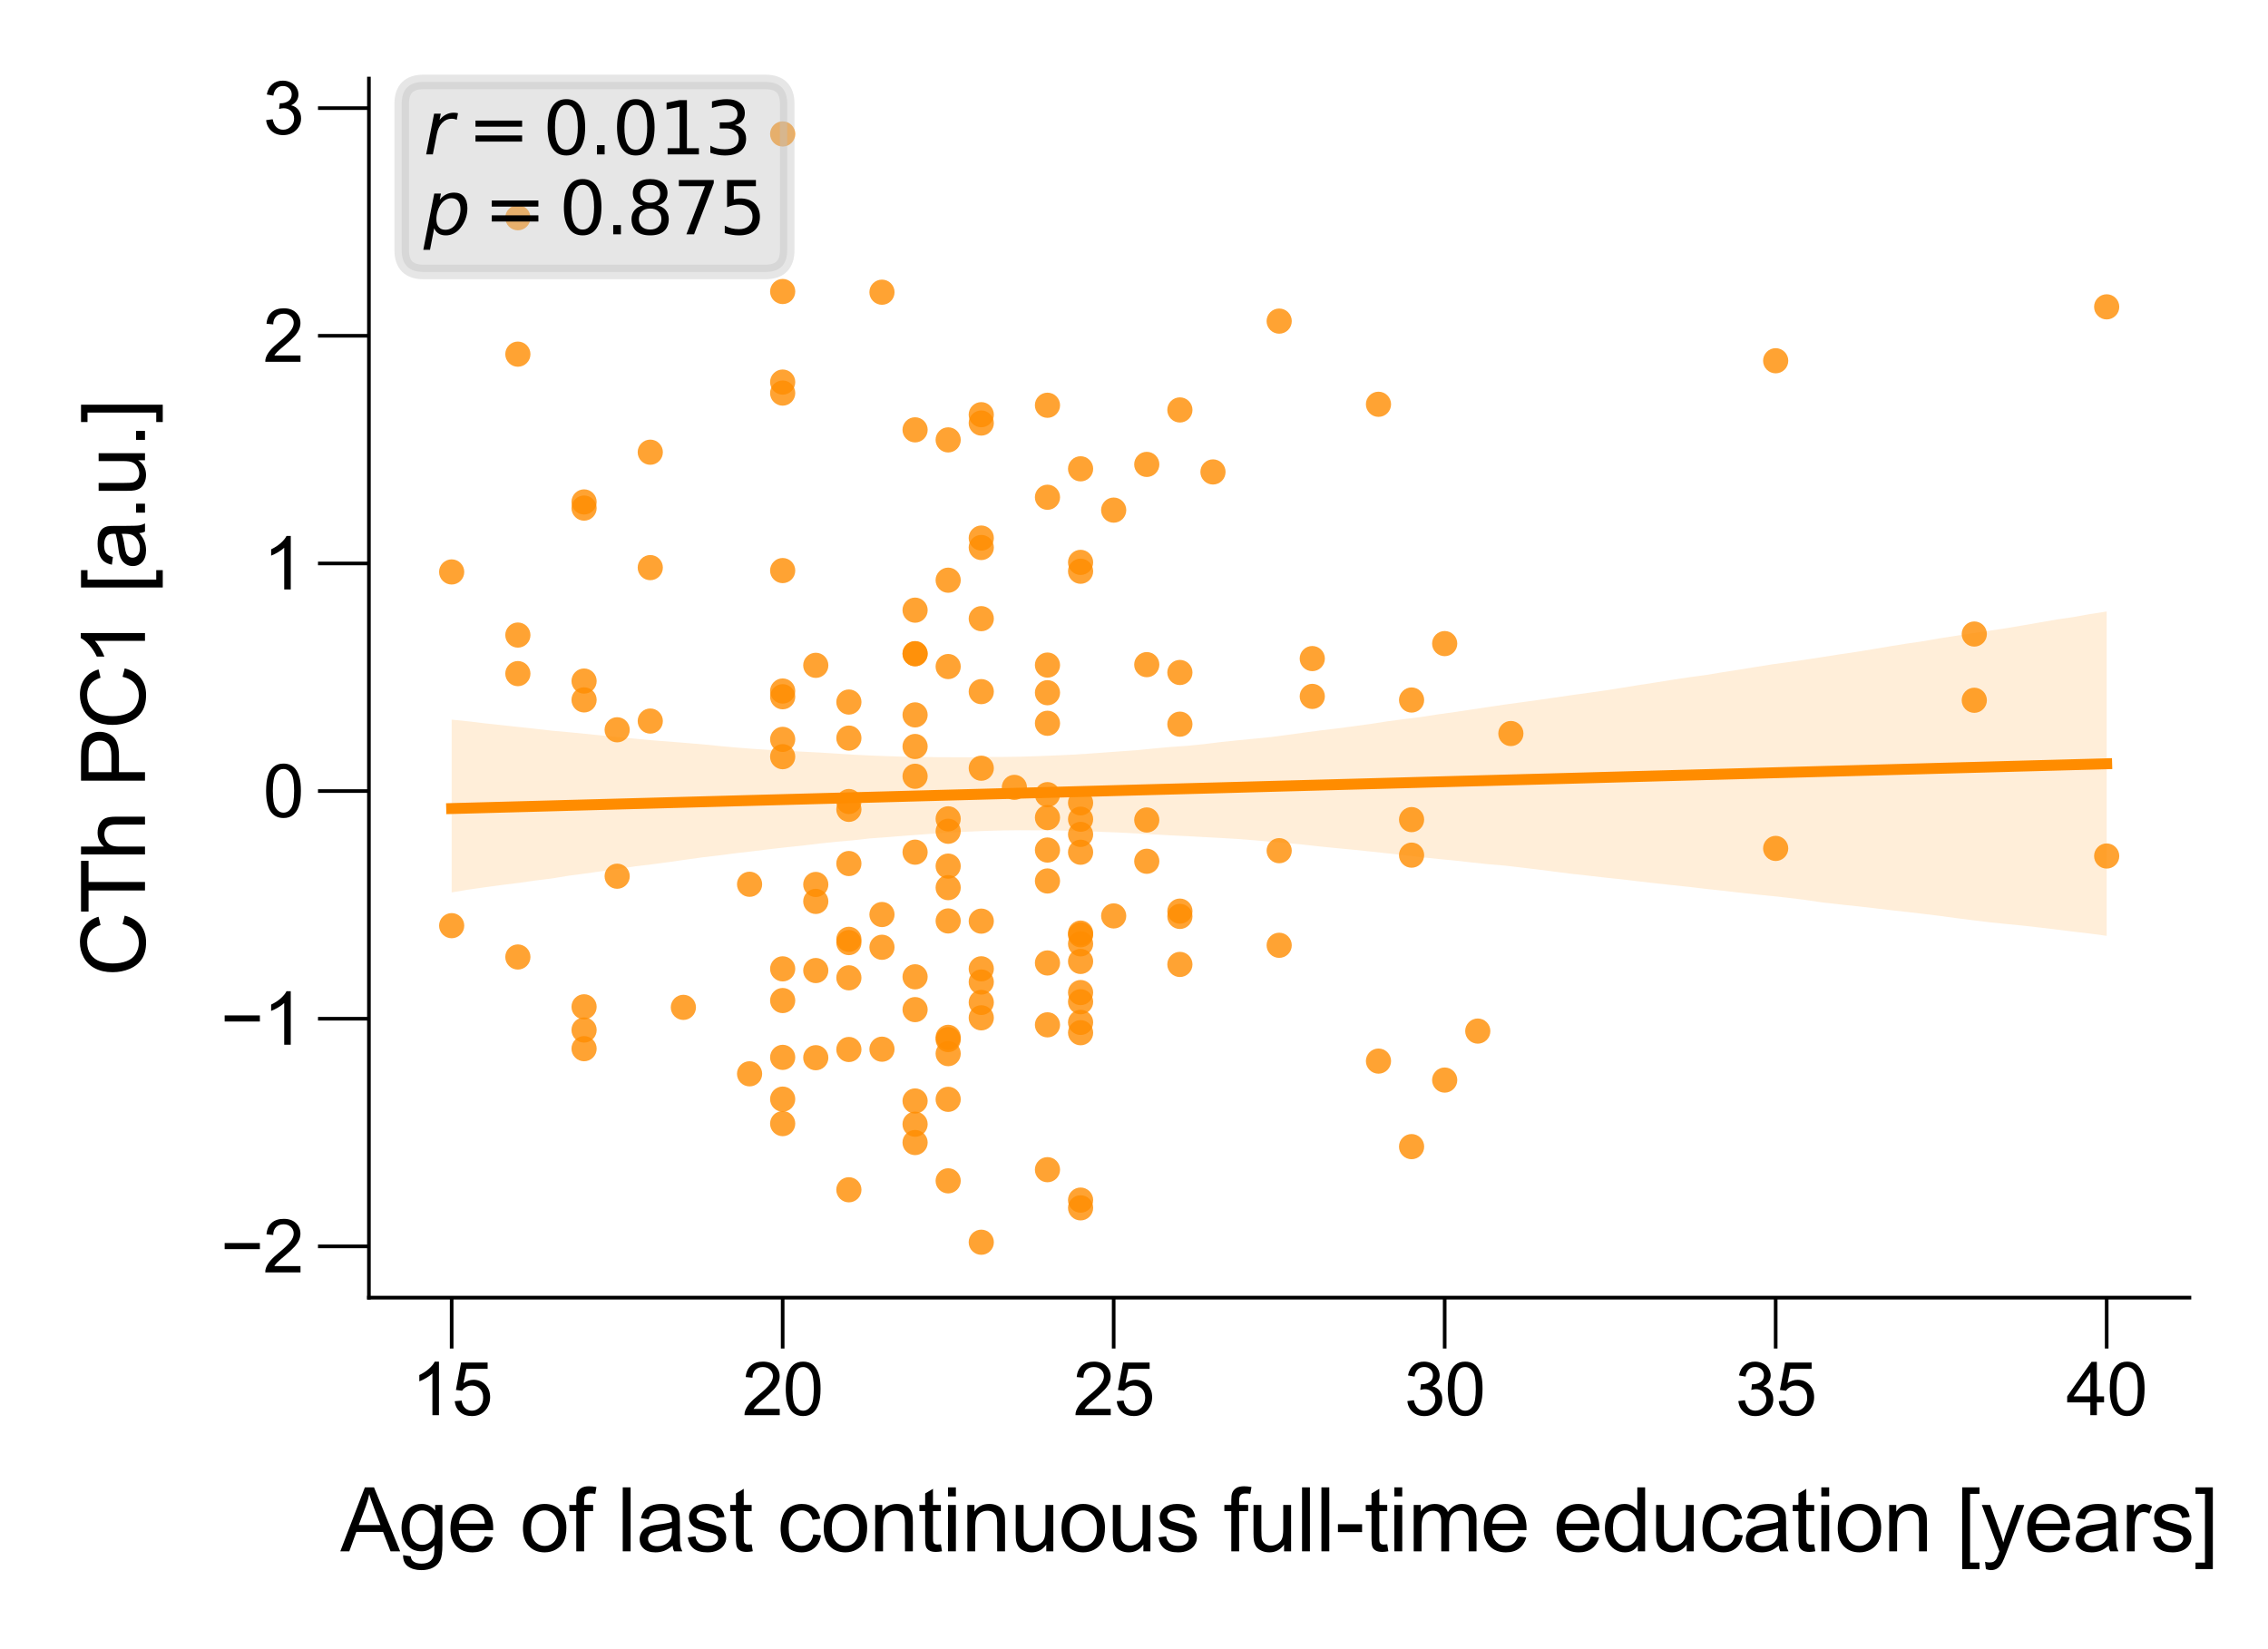 <?xml version="1.0" encoding="utf-8" standalone="no"?>
<!DOCTYPE svg PUBLIC "-//W3C//DTD SVG 1.1//EN"
  "http://www.w3.org/Graphics/SVG/1.1/DTD/svg11.dtd">
<svg xmlns:xlink="http://www.w3.org/1999/xlink" width="155.906pt" height="113.386pt" viewBox="0 0 155.906 113.386" xmlns="http://www.w3.org/2000/svg" version="1.1">
 <defs>
  <style type="text/css">*{stroke-linejoin: round; stroke-linecap: butt}</style>
 </defs>
 <g id="figure_1">
  <g id="patch_1">
   <path d="M 0 113.386 
L 155.906 113.386 
L 155.906 0 
L 0 0 
z
" style="fill: #ffffff"/>
  </g>
  <g id="axes_1">
   <g id="patch_2">
    <path d="M 25.36 89.218 
L 150.506 89.218 
L 150.506 5.4 
L 25.36 5.4 
z
" style="fill: #ffffff"/>
   </g>
   <g id="PathCollection_1">
    <defs>
     <path id="C0_0_8996603027" d="M 0 0.866 
C 0.23 0.866 0.45 0.775 0.612 0.612 
C 0.775 0.45 0.866 0.23 0.866 -0 
C 0.866 -0.23 0.775 -0.45 0.612 -0.612 
C 0.45 -0.775 0.23 -0.866 0 -0.866 
C -0.23 -0.866 -0.45 -0.775 -0.612 -0.612 
C -0.775 -0.45 -0.866 -0.23 -0.866 0 
C -0.866 0.23 -0.775 0.45 -0.612 0.612 
C -0.45 0.775 -0.23 0.866 0 0.866 
z
"/>
    </defs>
    <g clip-path="url(#p3a1f79ff01)">
     <use xlink:href="#C0_0_8996603027" x="72.005" y="54.634" style="fill: #ff8c00; fill-opacity: 0.8"/>
    </g>
    <g clip-path="url(#p3a1f79ff01)">
     <use xlink:href="#C0_0_8996603027" x="56.078" y="60.81" style="fill: #ff8c00; fill-opacity: 0.8"/>
    </g>
    <g clip-path="url(#p3a1f79ff01)">
     <use xlink:href="#C0_0_8996603027" x="35.599" y="65.797" style="fill: #ff8c00; fill-opacity: 0.8"/>
    </g>
    <g clip-path="url(#p3a1f79ff01)">
     <use xlink:href="#C0_0_8996603027" x="62.904" y="75.697" style="fill: #ff8c00; fill-opacity: 0.8"/>
    </g>
    <g clip-path="url(#p3a1f79ff01)">
     <use xlink:href="#C0_0_8996603027" x="65.179" y="75.583" style="fill: #ff8c00; fill-opacity: 0.8"/>
    </g>
    <g clip-path="url(#p3a1f79ff01)">
     <use xlink:href="#C0_0_8996603027" x="67.454" y="85.408" style="fill: #ff8c00; fill-opacity: 0.8"/>
    </g>
    <g clip-path="url(#p3a1f79ff01)">
     <use xlink:href="#C0_0_8996603027" x="53.802" y="9.21" style="fill: #ff8c00; fill-opacity: 0.8"/>
    </g>
    <g clip-path="url(#p3a1f79ff01)">
     <use xlink:href="#C0_0_8996603027" x="53.802" y="26.269" style="fill: #ff8c00; fill-opacity: 0.8"/>
    </g>
    <g clip-path="url(#p3a1f79ff01)">
     <use xlink:href="#C0_0_8996603027" x="74.281" y="32.233" style="fill: #ff8c00; fill-opacity: 0.8"/>
    </g>
    <g clip-path="url(#p3a1f79ff01)">
     <use xlink:href="#C0_0_8996603027" x="74.281" y="38.666" style="fill: #ff8c00; fill-opacity: 0.8"/>
    </g>
    <g clip-path="url(#p3a1f79ff01)">
     <use xlink:href="#C0_0_8996603027" x="40.15" y="34.934" style="fill: #ff8c00; fill-opacity: 0.8"/>
    </g>
    <g clip-path="url(#p3a1f79ff01)">
     <use xlink:href="#C0_0_8996603027" x="67.454" y="47.552" style="fill: #ff8c00; fill-opacity: 0.8"/>
    </g>
    <g clip-path="url(#p3a1f79ff01)">
     <use xlink:href="#C0_0_8996603027" x="90.208" y="47.88" style="fill: #ff8c00; fill-opacity: 0.8"/>
    </g>
    <g clip-path="url(#p3a1f79ff01)">
     <use xlink:href="#C0_0_8996603027" x="90.208" y="45.28" style="fill: #ff8c00; fill-opacity: 0.8"/>
    </g>
    <g clip-path="url(#p3a1f79ff01)">
     <use xlink:href="#C0_0_8996603027" x="65.179" y="81.187" style="fill: #ff8c00; fill-opacity: 0.8"/>
    </g>
    <g clip-path="url(#p3a1f79ff01)">
     <use xlink:href="#C0_0_8996603027" x="53.802" y="47.904" style="fill: #ff8c00; fill-opacity: 0.8"/>
    </g>
    <g clip-path="url(#p3a1f79ff01)">
     <use xlink:href="#C0_0_8996603027" x="42.425" y="50.176" style="fill: #ff8c00; fill-opacity: 0.8"/>
    </g>
    <g clip-path="url(#p3a1f79ff01)">
     <use xlink:href="#C0_0_8996603027" x="65.179" y="71.321" style="fill: #ff8c00; fill-opacity: 0.8"/>
    </g>
    <g clip-path="url(#p3a1f79ff01)">
     <use xlink:href="#C0_0_8996603027" x="87.933" y="64.992" style="fill: #ff8c00; fill-opacity: 0.8"/>
    </g>
    <g clip-path="url(#p3a1f79ff01)">
     <use xlink:href="#C0_0_8996603027" x="65.179" y="72.442" style="fill: #ff8c00; fill-opacity: 0.8"/>
    </g>
    <g clip-path="url(#p3a1f79ff01)">
     <use xlink:href="#C0_0_8996603027" x="67.454" y="28.512" style="fill: #ff8c00; fill-opacity: 0.8"/>
    </g>
    <g clip-path="url(#p3a1f79ff01)">
     <use xlink:href="#C0_0_8996603027" x="60.628" y="72.136" style="fill: #ff8c00; fill-opacity: 0.8"/>
    </g>
    <g clip-path="url(#p3a1f79ff01)">
     <use xlink:href="#C0_0_8996603027" x="67.454" y="29.086" style="fill: #ff8c00; fill-opacity: 0.8"/>
    </g>
    <g clip-path="url(#p3a1f79ff01)">
     <use xlink:href="#C0_0_8996603027" x="67.454" y="42.535" style="fill: #ff8c00; fill-opacity: 0.8"/>
    </g>
    <g clip-path="url(#p3a1f79ff01)">
     <use xlink:href="#C0_0_8996603027" x="62.904" y="51.324" style="fill: #ff8c00; fill-opacity: 0.8"/>
    </g>
    <g clip-path="url(#p3a1f79ff01)">
     <use xlink:href="#C0_0_8996603027" x="62.904" y="77.292" style="fill: #ff8c00; fill-opacity: 0.8"/>
    </g>
    <g clip-path="url(#p3a1f79ff01)">
     <use xlink:href="#C0_0_8996603027" x="81.107" y="49.79" style="fill: #ff8c00; fill-opacity: 0.8"/>
    </g>
    <g clip-path="url(#p3a1f79ff01)">
     <use xlink:href="#C0_0_8996603027" x="65.179" y="30.244" style="fill: #ff8c00; fill-opacity: 0.8"/>
    </g>
    <g clip-path="url(#p3a1f79ff01)">
     <use xlink:href="#C0_0_8996603027" x="101.585" y="70.891" style="fill: #ff8c00; fill-opacity: 0.8"/>
    </g>
    <g clip-path="url(#p3a1f79ff01)">
     <use xlink:href="#C0_0_8996603027" x="53.802" y="68.791" style="fill: #ff8c00; fill-opacity: 0.8"/>
    </g>
    <g clip-path="url(#p3a1f79ff01)">
     <use xlink:href="#C0_0_8996603027" x="62.904" y="78.554" style="fill: #ff8c00; fill-opacity: 0.8"/>
    </g>
    <g clip-path="url(#p3a1f79ff01)">
     <use xlink:href="#C0_0_8996603027" x="72.005" y="45.727" style="fill: #ff8c00; fill-opacity: 0.8"/>
    </g>
    <g clip-path="url(#p3a1f79ff01)">
     <use xlink:href="#C0_0_8996603027" x="58.353" y="48.268" style="fill: #ff8c00; fill-opacity: 0.8"/>
    </g>
    <g clip-path="url(#p3a1f79ff01)">
     <use xlink:href="#C0_0_8996603027" x="58.353" y="64.582" style="fill: #ff8c00; fill-opacity: 0.8"/>
    </g>
    <g clip-path="url(#p3a1f79ff01)">
     <use xlink:href="#C0_0_8996603027" x="97.034" y="48.129" style="fill: #ff8c00; fill-opacity: 0.8"/>
    </g>
    <g clip-path="url(#p3a1f79ff01)">
     <use xlink:href="#C0_0_8996603027" x="97.034" y="56.352" style="fill: #ff8c00; fill-opacity: 0.8"/>
    </g>
    <g clip-path="url(#p3a1f79ff01)">
     <use xlink:href="#C0_0_8996603027" x="46.976" y="69.26" style="fill: #ff8c00; fill-opacity: 0.8"/>
    </g>
    <g clip-path="url(#p3a1f79ff01)">
     <use xlink:href="#C0_0_8996603027" x="40.15" y="70.817" style="fill: #ff8c00; fill-opacity: 0.8"/>
    </g>
    <g clip-path="url(#p3a1f79ff01)">
     <use xlink:href="#C0_0_8996603027" x="72.005" y="27.863" style="fill: #ff8c00; fill-opacity: 0.8"/>
    </g>
    <g clip-path="url(#p3a1f79ff01)">
     <use xlink:href="#C0_0_8996603027" x="58.353" y="59.371" style="fill: #ff8c00; fill-opacity: 0.8"/>
    </g>
    <g clip-path="url(#p3a1f79ff01)">
     <use xlink:href="#C0_0_8996603027" x="67.454" y="52.817" style="fill: #ff8c00; fill-opacity: 0.8"/>
    </g>
    <g clip-path="url(#p3a1f79ff01)">
     <use xlink:href="#C0_0_8996603027" x="35.599" y="14.969" style="fill: #ff8c00; fill-opacity: 0.8"/>
    </g>
    <g clip-path="url(#p3a1f79ff01)">
     <use xlink:href="#C0_0_8996603027" x="35.599" y="24.35" style="fill: #ff8c00; fill-opacity: 0.8"/>
    </g>
    <g clip-path="url(#p3a1f79ff01)">
     <use xlink:href="#C0_0_8996603027" x="74.281" y="57.369" style="fill: #ff8c00; fill-opacity: 0.8"/>
    </g>
    <g clip-path="url(#p3a1f79ff01)">
     <use xlink:href="#C0_0_8996603027" x="44.701" y="49.576" style="fill: #ff8c00; fill-opacity: 0.8"/>
    </g>
    <g clip-path="url(#p3a1f79ff01)">
     <use xlink:href="#C0_0_8996603027" x="44.701" y="31.091" style="fill: #ff8c00; fill-opacity: 0.8"/>
    </g>
    <g clip-path="url(#p3a1f79ff01)">
     <use xlink:href="#C0_0_8996603027" x="44.701" y="39.026" style="fill: #ff8c00; fill-opacity: 0.8"/>
    </g>
    <g clip-path="url(#p3a1f79ff01)">
     <use xlink:href="#C0_0_8996603027" x="60.628" y="20.09" style="fill: #ff8c00; fill-opacity: 0.8"/>
    </g>
    <g clip-path="url(#p3a1f79ff01)">
     <use xlink:href="#C0_0_8996603027" x="87.933" y="22.078" style="fill: #ff8c00; fill-opacity: 0.8"/>
    </g>
    <g clip-path="url(#p3a1f79ff01)">
     <use xlink:href="#C0_0_8996603027" x="76.556" y="35.073" style="fill: #ff8c00; fill-opacity: 0.8"/>
    </g>
    <g clip-path="url(#p3a1f79ff01)">
     <use xlink:href="#C0_0_8996603027" x="81.107" y="28.185" style="fill: #ff8c00; fill-opacity: 0.8"/>
    </g>
    <g clip-path="url(#p3a1f79ff01)">
     <use xlink:href="#C0_0_8996603027" x="74.281" y="39.274" style="fill: #ff8c00; fill-opacity: 0.8"/>
    </g>
    <g clip-path="url(#p3a1f79ff01)">
     <use xlink:href="#C0_0_8996603027" x="67.454" y="36.994" style="fill: #ff8c00; fill-opacity: 0.8"/>
    </g>
    <g clip-path="url(#p3a1f79ff01)">
     <use xlink:href="#C0_0_8996603027" x="40.15" y="34.51" style="fill: #ff8c00; fill-opacity: 0.8"/>
    </g>
    <g clip-path="url(#p3a1f79ff01)">
     <use xlink:href="#C0_0_8996603027" x="31.048" y="39.323" style="fill: #ff8c00; fill-opacity: 0.8"/>
    </g>
    <g clip-path="url(#p3a1f79ff01)">
     <use xlink:href="#C0_0_8996603027" x="62.904" y="44.947" style="fill: #ff8c00; fill-opacity: 0.8"/>
    </g>
    <g clip-path="url(#p3a1f79ff01)">
     <use xlink:href="#C0_0_8996603027" x="62.904" y="29.553" style="fill: #ff8c00; fill-opacity: 0.8"/>
    </g>
    <g clip-path="url(#p3a1f79ff01)">
     <use xlink:href="#C0_0_8996603027" x="74.281" y="71.003" style="fill: #ff8c00; fill-opacity: 0.8"/>
    </g>
    <g clip-path="url(#p3a1f79ff01)">
     <use xlink:href="#C0_0_8996603027" x="65.179" y="57.153" style="fill: #ff8c00; fill-opacity: 0.8"/>
    </g>
    <g clip-path="url(#p3a1f79ff01)">
     <use xlink:href="#C0_0_8996603027" x="122.063" y="24.803" style="fill: #ff8c00; fill-opacity: 0.8"/>
    </g>
    <g clip-path="url(#p3a1f79ff01)">
     <use xlink:href="#C0_0_8996603027" x="58.353" y="55.646" style="fill: #ff8c00; fill-opacity: 0.8"/>
    </g>
    <g clip-path="url(#p3a1f79ff01)">
     <use xlink:href="#C0_0_8996603027" x="58.353" y="55.107" style="fill: #ff8c00; fill-opacity: 0.8"/>
    </g>
    <g clip-path="url(#p3a1f79ff01)">
     <use xlink:href="#C0_0_8996603027" x="40.15" y="48.121" style="fill: #ff8c00; fill-opacity: 0.8"/>
    </g>
    <g clip-path="url(#p3a1f79ff01)">
     <use xlink:href="#C0_0_8996603027" x="40.15" y="69.222" style="fill: #ff8c00; fill-opacity: 0.8"/>
    </g>
    <g clip-path="url(#p3a1f79ff01)">
     <use xlink:href="#C0_0_8996603027" x="69.73" y="54.135" style="fill: #ff8c00; fill-opacity: 0.8"/>
    </g>
    <g clip-path="url(#p3a1f79ff01)">
     <use xlink:href="#C0_0_8996603027" x="62.904" y="44.945" style="fill: #ff8c00; fill-opacity: 0.8"/>
    </g>
    <g clip-path="url(#p3a1f79ff01)">
     <use xlink:href="#C0_0_8996603027" x="62.904" y="69.415" style="fill: #ff8c00; fill-opacity: 0.8"/>
    </g>
    <g clip-path="url(#p3a1f79ff01)">
     <use xlink:href="#C0_0_8996603027" x="51.527" y="60.797" style="fill: #ff8c00; fill-opacity: 0.8"/>
    </g>
    <g clip-path="url(#p3a1f79ff01)">
     <use xlink:href="#C0_0_8996603027" x="65.179" y="61.029" style="fill: #ff8c00; fill-opacity: 0.8"/>
    </g>
    <g clip-path="url(#p3a1f79ff01)">
     <use xlink:href="#C0_0_8996603027" x="74.281" y="64.152" style="fill: #ff8c00; fill-opacity: 0.8"/>
    </g>
    <g clip-path="url(#p3a1f79ff01)">
     <use xlink:href="#C0_0_8996603027" x="103.86" y="50.433" style="fill: #ff8c00; fill-opacity: 0.8"/>
    </g>
    <g clip-path="url(#p3a1f79ff01)">
     <use xlink:href="#C0_0_8996603027" x="72.005" y="49.728" style="fill: #ff8c00; fill-opacity: 0.8"/>
    </g>
    <g clip-path="url(#p3a1f79ff01)">
     <use xlink:href="#C0_0_8996603027" x="144.817" y="21.097" style="fill: #ff8c00; fill-opacity: 0.8"/>
    </g>
    <g clip-path="url(#p3a1f79ff01)">
     <use xlink:href="#C0_0_8996603027" x="78.831" y="45.697" style="fill: #ff8c00; fill-opacity: 0.8"/>
    </g>
    <g clip-path="url(#p3a1f79ff01)">
     <use xlink:href="#C0_0_8996603027" x="74.281" y="56.323" style="fill: #ff8c00; fill-opacity: 0.8"/>
    </g>
    <g clip-path="url(#p3a1f79ff01)">
     <use xlink:href="#C0_0_8996603027" x="99.31" y="44.25" style="fill: #ff8c00; fill-opacity: 0.8"/>
    </g>
    <g clip-path="url(#p3a1f79ff01)">
     <use xlink:href="#C0_0_8996603027" x="74.281" y="64.892" style="fill: #ff8c00; fill-opacity: 0.8"/>
    </g>
    <g clip-path="url(#p3a1f79ff01)">
     <use xlink:href="#C0_0_8996603027" x="74.281" y="68.874" style="fill: #ff8c00; fill-opacity: 0.8"/>
    </g>
    <g clip-path="url(#p3a1f79ff01)">
     <use xlink:href="#C0_0_8996603027" x="56.078" y="45.744" style="fill: #ff8c00; fill-opacity: 0.8"/>
    </g>
    <g clip-path="url(#p3a1f79ff01)">
     <use xlink:href="#C0_0_8996603027" x="62.904" y="41.951" style="fill: #ff8c00; fill-opacity: 0.8"/>
    </g>
    <g clip-path="url(#p3a1f79ff01)">
     <use xlink:href="#C0_0_8996603027" x="65.179" y="39.891" style="fill: #ff8c00; fill-opacity: 0.8"/>
    </g>
    <g clip-path="url(#p3a1f79ff01)">
     <use xlink:href="#C0_0_8996603027" x="65.179" y="56.298" style="fill: #ff8c00; fill-opacity: 0.8"/>
    </g>
    <g clip-path="url(#p3a1f79ff01)">
     <use xlink:href="#C0_0_8996603027" x="81.107" y="62.644" style="fill: #ff8c00; fill-opacity: 0.8"/>
    </g>
    <g clip-path="url(#p3a1f79ff01)">
     <use xlink:href="#C0_0_8996603027" x="81.107" y="66.308" style="fill: #ff8c00; fill-opacity: 0.8"/>
    </g>
    <g clip-path="url(#p3a1f79ff01)">
     <use xlink:href="#C0_0_8996603027" x="94.759" y="27.796" style="fill: #ff8c00; fill-opacity: 0.8"/>
    </g>
    <g clip-path="url(#p3a1f79ff01)">
     <use xlink:href="#C0_0_8996603027" x="53.802" y="27.026" style="fill: #ff8c00; fill-opacity: 0.8"/>
    </g>
    <g clip-path="url(#p3a1f79ff01)">
     <use xlink:href="#C0_0_8996603027" x="53.802" y="39.229" style="fill: #ff8c00; fill-opacity: 0.8"/>
    </g>
    <g clip-path="url(#p3a1f79ff01)">
     <use xlink:href="#C0_0_8996603027" x="78.831" y="31.93" style="fill: #ff8c00; fill-opacity: 0.8"/>
    </g>
    <g clip-path="url(#p3a1f79ff01)">
     <use xlink:href="#C0_0_8996603027" x="56.078" y="66.729" style="fill: #ff8c00; fill-opacity: 0.8"/>
    </g>
    <g clip-path="url(#p3a1f79ff01)">
     <use xlink:href="#C0_0_8996603027" x="83.382" y="32.448" style="fill: #ff8c00; fill-opacity: 0.8"/>
    </g>
    <g clip-path="url(#p3a1f79ff01)">
     <use xlink:href="#C0_0_8996603027" x="72.005" y="47.627" style="fill: #ff8c00; fill-opacity: 0.8"/>
    </g>
    <g clip-path="url(#p3a1f79ff01)">
     <use xlink:href="#C0_0_8996603027" x="53.802" y="20.042" style="fill: #ff8c00; fill-opacity: 0.8"/>
    </g>
    <g clip-path="url(#p3a1f79ff01)">
     <use xlink:href="#C0_0_8996603027" x="135.716" y="48.146" style="fill: #ff8c00; fill-opacity: 0.8"/>
    </g>
    <g clip-path="url(#p3a1f79ff01)">
     <use xlink:href="#C0_0_8996603027" x="72.005" y="34.188" style="fill: #ff8c00; fill-opacity: 0.8"/>
    </g>
    <g clip-path="url(#p3a1f79ff01)">
     <use xlink:href="#C0_0_8996603027" x="72.005" y="56.213" style="fill: #ff8c00; fill-opacity: 0.8"/>
    </g>
    <g clip-path="url(#p3a1f79ff01)">
     <use xlink:href="#C0_0_8996603027" x="74.281" y="68.242" style="fill: #ff8c00; fill-opacity: 0.8"/>
    </g>
    <g clip-path="url(#p3a1f79ff01)">
     <use xlink:href="#C0_0_8996603027" x="72.005" y="60.571" style="fill: #ff8c00; fill-opacity: 0.8"/>
    </g>
    <g clip-path="url(#p3a1f79ff01)">
     <use xlink:href="#C0_0_8996603027" x="53.802" y="52.025" style="fill: #ff8c00; fill-opacity: 0.8"/>
    </g>
    <g clip-path="url(#p3a1f79ff01)">
     <use xlink:href="#C0_0_8996603027" x="53.802" y="50.834" style="fill: #ff8c00; fill-opacity: 0.8"/>
    </g>
    <g clip-path="url(#p3a1f79ff01)">
     <use xlink:href="#C0_0_8996603027" x="74.281" y="64.27" style="fill: #ff8c00; fill-opacity: 0.8"/>
    </g>
    <g clip-path="url(#p3a1f79ff01)">
     <use xlink:href="#C0_0_8996603027" x="74.281" y="55.199" style="fill: #ff8c00; fill-opacity: 0.8"/>
    </g>
    <g clip-path="url(#p3a1f79ff01)">
     <use xlink:href="#C0_0_8996603027" x="67.454" y="68.92" style="fill: #ff8c00; fill-opacity: 0.8"/>
    </g>
    <g clip-path="url(#p3a1f79ff01)">
     <use xlink:href="#C0_0_8996603027" x="53.802" y="77.253" style="fill: #ff8c00; fill-opacity: 0.8"/>
    </g>
    <g clip-path="url(#p3a1f79ff01)">
     <use xlink:href="#C0_0_8996603027" x="42.425" y="60.243" style="fill: #ff8c00; fill-opacity: 0.8"/>
    </g>
    <g clip-path="url(#p3a1f79ff01)">
     <use xlink:href="#C0_0_8996603027" x="67.454" y="66.609" style="fill: #ff8c00; fill-opacity: 0.8"/>
    </g>
    <g clip-path="url(#p3a1f79ff01)">
     <use xlink:href="#C0_0_8996603027" x="60.628" y="62.877" style="fill: #ff8c00; fill-opacity: 0.8"/>
    </g>
    <g clip-path="url(#p3a1f79ff01)">
     <use xlink:href="#C0_0_8996603027" x="67.454" y="69.979" style="fill: #ff8c00; fill-opacity: 0.8"/>
    </g>
    <g clip-path="url(#p3a1f79ff01)">
     <use xlink:href="#C0_0_8996603027" x="67.454" y="67.517" style="fill: #ff8c00; fill-opacity: 0.8"/>
    </g>
    <g clip-path="url(#p3a1f79ff01)">
     <use xlink:href="#C0_0_8996603027" x="81.107" y="63.007" style="fill: #ff8c00; fill-opacity: 0.8"/>
    </g>
    <g clip-path="url(#p3a1f79ff01)">
     <use xlink:href="#C0_0_8996603027" x="53.802" y="75.569" style="fill: #ff8c00; fill-opacity: 0.8"/>
    </g>
    <g clip-path="url(#p3a1f79ff01)">
     <use xlink:href="#C0_0_8996603027" x="62.904" y="58.59" style="fill: #ff8c00; fill-opacity: 0.8"/>
    </g>
    <g clip-path="url(#p3a1f79ff01)">
     <use xlink:href="#C0_0_8996603027" x="72.005" y="58.443" style="fill: #ff8c00; fill-opacity: 0.8"/>
    </g>
    <g clip-path="url(#p3a1f79ff01)">
     <use xlink:href="#C0_0_8996603027" x="58.353" y="67.228" style="fill: #ff8c00; fill-opacity: 0.8"/>
    </g>
    <g clip-path="url(#p3a1f79ff01)">
     <use xlink:href="#C0_0_8996603027" x="58.353" y="81.802" style="fill: #ff8c00; fill-opacity: 0.8"/>
    </g>
    <g clip-path="url(#p3a1f79ff01)">
     <use xlink:href="#C0_0_8996603027" x="97.034" y="58.794" style="fill: #ff8c00; fill-opacity: 0.8"/>
    </g>
    <g clip-path="url(#p3a1f79ff01)">
     <use xlink:href="#C0_0_8996603027" x="97.034" y="78.835" style="fill: #ff8c00; fill-opacity: 0.8"/>
    </g>
    <g clip-path="url(#p3a1f79ff01)">
     <use xlink:href="#C0_0_8996603027" x="40.15" y="72.101" style="fill: #ff8c00; fill-opacity: 0.8"/>
    </g>
    <g clip-path="url(#p3a1f79ff01)">
     <use xlink:href="#C0_0_8996603027" x="72.005" y="80.421" style="fill: #ff8c00; fill-opacity: 0.8"/>
    </g>
    <g clip-path="url(#p3a1f79ff01)">
     <use xlink:href="#C0_0_8996603027" x="58.353" y="50.747" style="fill: #ff8c00; fill-opacity: 0.8"/>
    </g>
    <g clip-path="url(#p3a1f79ff01)">
     <use xlink:href="#C0_0_8996603027" x="67.454" y="37.643" style="fill: #ff8c00; fill-opacity: 0.8"/>
    </g>
    <g clip-path="url(#p3a1f79ff01)">
     <use xlink:href="#C0_0_8996603027" x="35.599" y="43.663" style="fill: #ff8c00; fill-opacity: 0.8"/>
    </g>
    <g clip-path="url(#p3a1f79ff01)">
     <use xlink:href="#C0_0_8996603027" x="35.599" y="46.314" style="fill: #ff8c00; fill-opacity: 0.8"/>
    </g>
    <g clip-path="url(#p3a1f79ff01)">
     <use xlink:href="#C0_0_8996603027" x="74.281" y="70.292" style="fill: #ff8c00; fill-opacity: 0.8"/>
    </g>
    <g clip-path="url(#p3a1f79ff01)">
     <use xlink:href="#C0_0_8996603027" x="60.628" y="65.128" style="fill: #ff8c00; fill-opacity: 0.8"/>
    </g>
    <g clip-path="url(#p3a1f79ff01)">
     <use xlink:href="#C0_0_8996603027" x="87.933" y="58.488" style="fill: #ff8c00; fill-opacity: 0.8"/>
    </g>
    <g clip-path="url(#p3a1f79ff01)">
     <use xlink:href="#C0_0_8996603027" x="76.556" y="62.973" style="fill: #ff8c00; fill-opacity: 0.8"/>
    </g>
    <g clip-path="url(#p3a1f79ff01)">
     <use xlink:href="#C0_0_8996603027" x="81.107" y="46.236" style="fill: #ff8c00; fill-opacity: 0.8"/>
    </g>
    <g clip-path="url(#p3a1f79ff01)">
     <use xlink:href="#C0_0_8996603027" x="67.454" y="63.332" style="fill: #ff8c00; fill-opacity: 0.8"/>
    </g>
    <g clip-path="url(#p3a1f79ff01)">
     <use xlink:href="#C0_0_8996603027" x="40.15" y="46.826" style="fill: #ff8c00; fill-opacity: 0.8"/>
    </g>
    <g clip-path="url(#p3a1f79ff01)">
     <use xlink:href="#C0_0_8996603027" x="31.048" y="63.643" style="fill: #ff8c00; fill-opacity: 0.8"/>
    </g>
    <g clip-path="url(#p3a1f79ff01)">
     <use xlink:href="#C0_0_8996603027" x="62.904" y="67.159" style="fill: #ff8c00; fill-opacity: 0.8"/>
    </g>
    <g clip-path="url(#p3a1f79ff01)">
     <use xlink:href="#C0_0_8996603027" x="62.904" y="49.152" style="fill: #ff8c00; fill-opacity: 0.8"/>
    </g>
    <g clip-path="url(#p3a1f79ff01)">
     <use xlink:href="#C0_0_8996603027" x="65.179" y="45.828" style="fill: #ff8c00; fill-opacity: 0.8"/>
    </g>
    <g clip-path="url(#p3a1f79ff01)">
     <use xlink:href="#C0_0_8996603027" x="122.063" y="58.332" style="fill: #ff8c00; fill-opacity: 0.8"/>
    </g>
    <g clip-path="url(#p3a1f79ff01)">
     <use xlink:href="#C0_0_8996603027" x="58.353" y="72.156" style="fill: #ff8c00; fill-opacity: 0.8"/>
    </g>
    <g clip-path="url(#p3a1f79ff01)">
     <use xlink:href="#C0_0_8996603027" x="58.353" y="64.806" style="fill: #ff8c00; fill-opacity: 0.8"/>
    </g>
    <g clip-path="url(#p3a1f79ff01)">
     <use xlink:href="#C0_0_8996603027" x="62.904" y="53.371" style="fill: #ff8c00; fill-opacity: 0.8"/>
    </g>
    <g clip-path="url(#p3a1f79ff01)">
     <use xlink:href="#C0_0_8996603027" x="51.527" y="73.829" style="fill: #ff8c00; fill-opacity: 0.8"/>
    </g>
    <g clip-path="url(#p3a1f79ff01)">
     <use xlink:href="#C0_0_8996603027" x="65.179" y="59.548" style="fill: #ff8c00; fill-opacity: 0.8"/>
    </g>
    <g clip-path="url(#p3a1f79ff01)">
     <use xlink:href="#C0_0_8996603027" x="74.281" y="66.102" style="fill: #ff8c00; fill-opacity: 0.8"/>
    </g>
    <g clip-path="url(#p3a1f79ff01)">
     <use xlink:href="#C0_0_8996603027" x="72.005" y="70.461" style="fill: #ff8c00; fill-opacity: 0.8"/>
    </g>
    <g clip-path="url(#p3a1f79ff01)">
     <use xlink:href="#C0_0_8996603027" x="144.817" y="58.854" style="fill: #ff8c00; fill-opacity: 0.8"/>
    </g>
    <g clip-path="url(#p3a1f79ff01)">
     <use xlink:href="#C0_0_8996603027" x="78.831" y="56.377" style="fill: #ff8c00; fill-opacity: 0.8"/>
    </g>
    <g clip-path="url(#p3a1f79ff01)">
     <use xlink:href="#C0_0_8996603027" x="99.31" y="74.259" style="fill: #ff8c00; fill-opacity: 0.8"/>
    </g>
    <g clip-path="url(#p3a1f79ff01)">
     <use xlink:href="#C0_0_8996603027" x="74.281" y="82.512" style="fill: #ff8c00; fill-opacity: 0.8"/>
    </g>
    <g clip-path="url(#p3a1f79ff01)">
     <use xlink:href="#C0_0_8996603027" x="74.281" y="83.044" style="fill: #ff8c00; fill-opacity: 0.8"/>
    </g>
    <g clip-path="url(#p3a1f79ff01)">
     <use xlink:href="#C0_0_8996603027" x="56.078" y="72.721" style="fill: #ff8c00; fill-opacity: 0.8"/>
    </g>
    <g clip-path="url(#p3a1f79ff01)">
     <use xlink:href="#C0_0_8996603027" x="65.179" y="71.474" style="fill: #ff8c00; fill-opacity: 0.8"/>
    </g>
    <g clip-path="url(#p3a1f79ff01)">
     <use xlink:href="#C0_0_8996603027" x="65.179" y="63.319" style="fill: #ff8c00; fill-opacity: 0.8"/>
    </g>
    <g clip-path="url(#p3a1f79ff01)">
     <use xlink:href="#C0_0_8996603027" x="94.759" y="72.955" style="fill: #ff8c00; fill-opacity: 0.8"/>
    </g>
    <g clip-path="url(#p3a1f79ff01)">
     <use xlink:href="#C0_0_8996603027" x="53.802" y="47.511" style="fill: #ff8c00; fill-opacity: 0.8"/>
    </g>
    <g clip-path="url(#p3a1f79ff01)">
     <use xlink:href="#C0_0_8996603027" x="53.802" y="66.612" style="fill: #ff8c00; fill-opacity: 0.8"/>
    </g>
    <g clip-path="url(#p3a1f79ff01)">
     <use xlink:href="#C0_0_8996603027" x="78.831" y="59.215" style="fill: #ff8c00; fill-opacity: 0.8"/>
    </g>
    <g clip-path="url(#p3a1f79ff01)">
     <use xlink:href="#C0_0_8996603027" x="56.078" y="61.975" style="fill: #ff8c00; fill-opacity: 0.8"/>
    </g>
    <g clip-path="url(#p3a1f79ff01)">
     <use xlink:href="#C0_0_8996603027" x="53.802" y="72.698" style="fill: #ff8c00; fill-opacity: 0.8"/>
    </g>
    <g clip-path="url(#p3a1f79ff01)">
     <use xlink:href="#C0_0_8996603027" x="135.716" y="43.592" style="fill: #ff8c00; fill-opacity: 0.8"/>
    </g>
    <g clip-path="url(#p3a1f79ff01)">
     <use xlink:href="#C0_0_8996603027" x="72.005" y="66.207" style="fill: #ff8c00; fill-opacity: 0.8"/>
    </g>
    <g clip-path="url(#p3a1f79ff01)">
     <use xlink:href="#C0_0_8996603027" x="74.281" y="58.594" style="fill: #ff8c00; fill-opacity: 0.8"/>
    </g>
   </g>
   <g id="PolyCollection_1">
    <path d="M 31.048 49.479 
L 31.048 61.356 
L 32.198 61.165 
L 33.347 61.002 
L 34.496 60.846 
L 35.645 60.705 
L 36.794 60.54 
L 37.944 60.397 
L 39.093 60.208 
L 40.242 60.057 
L 41.391 59.893 
L 42.54 59.731 
L 43.689 59.561 
L 44.839 59.423 
L 45.988 59.269 
L 47.137 59.105 
L 48.286 58.945 
L 49.435 58.812 
L 50.584 58.661 
L 51.734 58.529 
L 52.883 58.387 
L 54.032 58.256 
L 55.181 58.136 
L 56.33 57.998 
L 57.48 57.874 
L 58.629 57.775 
L 59.778 57.646 
L 60.927 57.563 
L 62.076 57.47 
L 63.225 57.385 
L 64.375 57.3 
L 65.524 57.225 
L 66.673 57.173 
L 67.822 57.125 
L 68.971 57.093 
L 70.12 57.08 
L 71.27 57.087 
L 72.419 57.089 
L 73.568 57.116 
L 74.717 57.147 
L 75.866 57.2 
L 77.016 57.244 
L 78.165 57.304 
L 79.314 57.369 
L 80.463 57.433 
L 81.612 57.488 
L 82.761 57.552 
L 83.911 57.613 
L 85.06 57.681 
L 86.209 57.771 
L 87.358 57.874 
L 88.507 57.966 
L 89.657 58.079 
L 90.806 58.207 
L 91.955 58.32 
L 93.104 58.43 
L 94.253 58.549 
L 95.402 58.674 
L 96.552 58.798 
L 97.701 58.935 
L 98.85 59.056 
L 99.999 59.165 
L 101.148 59.295 
L 102.297 59.419 
L 103.447 59.514 
L 104.596 59.648 
L 105.745 59.785 
L 106.894 59.933 
L 108.043 60.08 
L 109.193 60.206 
L 110.342 60.338 
L 111.491 60.458 
L 112.64 60.596 
L 113.789 60.728 
L 114.938 60.854 
L 116.088 60.975 
L 117.237 61.11 
L 118.386 61.236 
L 119.535 61.368 
L 120.684 61.493 
L 121.834 61.608 
L 122.983 61.734 
L 124.132 61.878 
L 125.281 62.047 
L 126.43 62.178 
L 127.579 62.3 
L 128.729 62.429 
L 129.878 62.566 
L 131.027 62.694 
L 132.176 62.828 
L 133.325 62.968 
L 134.474 63.124 
L 135.624 63.27 
L 136.773 63.411 
L 137.922 63.529 
L 139.071 63.642 
L 140.22 63.772 
L 141.37 63.908 
L 142.519 64.053 
L 143.668 64.187 
L 144.817 64.343 
L 144.817 42.043 
L 144.817 42.043 
L 143.668 42.22 
L 142.519 42.426 
L 141.37 42.594 
L 140.22 42.795 
L 139.071 42.994 
L 137.922 43.189 
L 136.773 43.362 
L 135.624 43.533 
L 134.474 43.709 
L 133.325 43.888 
L 132.176 44.089 
L 131.027 44.256 
L 129.878 44.441 
L 128.729 44.636 
L 127.579 44.824 
L 126.43 44.993 
L 125.281 45.173 
L 124.132 45.35 
L 122.983 45.518 
L 121.834 45.674 
L 120.684 45.857 
L 119.535 46.044 
L 118.386 46.223 
L 117.237 46.413 
L 116.088 46.567 
L 114.938 46.741 
L 113.789 46.926 
L 112.64 47.102 
L 111.491 47.289 
L 110.342 47.472 
L 109.193 47.633 
L 108.043 47.791 
L 106.894 47.959 
L 105.745 48.125 
L 104.596 48.284 
L 103.447 48.44 
L 102.297 48.609 
L 101.148 48.784 
L 99.999 48.954 
L 98.85 49.115 
L 97.701 49.293 
L 96.552 49.437 
L 95.402 49.589 
L 94.253 49.768 
L 93.104 49.925 
L 91.955 50.079 
L 90.806 50.214 
L 89.657 50.366 
L 88.507 50.524 
L 87.358 50.675 
L 86.209 50.789 
L 85.06 50.901 
L 83.911 51.021 
L 82.761 51.161 
L 81.612 51.276 
L 80.463 51.356 
L 79.314 51.462 
L 78.165 51.575 
L 77.016 51.657 
L 75.866 51.741 
L 74.717 51.824 
L 73.568 51.894 
L 72.419 51.945 
L 71.27 51.989 
L 70.12 52.025 
L 68.971 52.042 
L 67.822 52.046 
L 66.673 52.067 
L 65.524 52.063 
L 64.375 52.058 
L 63.225 52.042 
L 62.076 52.022 
L 60.927 51.985 
L 59.778 51.941 
L 58.629 51.885 
L 57.48 51.811 
L 56.33 51.738 
L 55.181 51.681 
L 54.032 51.614 
L 52.883 51.557 
L 51.734 51.484 
L 50.584 51.393 
L 49.435 51.289 
L 48.286 51.174 
L 47.137 51.079 
L 45.988 50.986 
L 44.839 50.897 
L 43.689 50.79 
L 42.54 50.682 
L 41.391 50.569 
L 40.242 50.453 
L 39.093 50.341 
L 37.944 50.238 
L 36.794 50.106 
L 35.645 49.982 
L 34.496 49.856 
L 33.347 49.734 
L 32.198 49.594 
L 31.048 49.479 
z
" clip-path="url(#p3a1f79ff01)" style="fill: #ff8c00; fill-opacity: 0.15"/>
   </g>
   <g id="matplotlib.axis_1">
    <g id="xtick_1">
     <g id="line2d_1">
      <defs>
       <path id="m67a429e7bd" d="M 0 0 
L 0 3.5 
" style="stroke: #000000; stroke-width: 0.25"/>
      </defs>
      <g>
       <use xlink:href="#m67a429e7bd" x="31.048" y="89.218" style="stroke: #000000; stroke-width: 0.25"/>
      </g>
     </g>
     <g id="text_1">
      <!-- 15 -->
      <g transform="translate(28.268 97.297) scale(0.05 -0.05)">
       <defs>
        <path id="ArialMT-31" d="M 2384 0 
L 1822 0 
L 1822 3584 
Q 1619 3391 1289 3197 
Q 959 3003 697 2906 
L 697 3450 
Q 1169 3672 1522 3987 
Q 1875 4303 2022 4600 
L 2384 4600 
L 2384 0 
z
" transform="scale(0.016)"/>
        <path id="ArialMT-35" d="M 266 1200 
L 856 1250 
Q 922 819 1161 601 
Q 1400 384 1738 384 
Q 2144 384 2425 690 
Q 2706 997 2706 1503 
Q 2706 1984 2436 2262 
Q 2166 2541 1728 2541 
Q 1456 2541 1237 2417 
Q 1019 2294 894 2097 
L 366 2166 
L 809 4519 
L 3088 4519 
L 3088 3981 
L 1259 3981 
L 1013 2750 
Q 1425 3038 1878 3038 
Q 2478 3038 2890 2622 
Q 3303 2206 3303 1553 
Q 3303 931 2941 478 
Q 2500 -78 1738 -78 
Q 1113 -78 717 272 
Q 322 622 266 1200 
z
" transform="scale(0.016)"/>
       </defs>
       <use xlink:href="#ArialMT-31"/>
       <use xlink:href="#ArialMT-35" x="55.615"/>
      </g>
     </g>
    </g>
    <g id="xtick_2">
     <g id="line2d_2">
      <g>
       <use xlink:href="#m67a429e7bd" x="53.802" y="89.218" style="stroke: #000000; stroke-width: 0.25"/>
      </g>
     </g>
     <g id="text_2">
      <!-- 20 -->
      <g transform="translate(51.022 97.297) scale(0.05 -0.05)">
       <defs>
        <path id="ArialMT-32" d="M 3222 541 
L 3222 0 
L 194 0 
Q 188 203 259 391 
Q 375 700 629 1000 
Q 884 1300 1366 1694 
Q 2113 2306 2375 2664 
Q 2638 3022 2638 3341 
Q 2638 3675 2398 3904 
Q 2159 4134 1775 4134 
Q 1369 4134 1125 3890 
Q 881 3647 878 3216 
L 300 3275 
Q 359 3922 746 4261 
Q 1134 4600 1788 4600 
Q 2447 4600 2831 4234 
Q 3216 3869 3216 3328 
Q 3216 3053 3103 2787 
Q 2991 2522 2730 2228 
Q 2469 1934 1863 1422 
Q 1356 997 1212 845 
Q 1069 694 975 541 
L 3222 541 
z
" transform="scale(0.016)"/>
        <path id="ArialMT-30" d="M 266 2259 
Q 266 3072 433 3567 
Q 600 4063 929 4331 
Q 1259 4600 1759 4600 
Q 2128 4600 2406 4451 
Q 2684 4303 2865 4023 
Q 3047 3744 3150 3342 
Q 3253 2941 3253 2259 
Q 3253 1453 3087 958 
Q 2922 463 2592 192 
Q 2263 -78 1759 -78 
Q 1097 -78 719 397 
Q 266 969 266 2259 
z
M 844 2259 
Q 844 1131 1108 757 
Q 1372 384 1759 384 
Q 2147 384 2411 759 
Q 2675 1134 2675 2259 
Q 2675 3391 2411 3762 
Q 2147 4134 1753 4134 
Q 1366 4134 1134 3806 
Q 844 3388 844 2259 
z
" transform="scale(0.016)"/>
       </defs>
       <use xlink:href="#ArialMT-32"/>
       <use xlink:href="#ArialMT-30" x="55.615"/>
      </g>
     </g>
    </g>
    <g id="xtick_3">
     <g id="line2d_3">
      <g>
       <use xlink:href="#m67a429e7bd" x="76.556" y="89.218" style="stroke: #000000; stroke-width: 0.25"/>
      </g>
     </g>
     <g id="text_3">
      <!-- 25 -->
      <g transform="translate(73.775 97.297) scale(0.05 -0.05)">
       <use xlink:href="#ArialMT-32"/>
       <use xlink:href="#ArialMT-35" x="55.615"/>
      </g>
     </g>
    </g>
    <g id="xtick_4">
     <g id="line2d_4">
      <g>
       <use xlink:href="#m67a429e7bd" x="99.31" y="89.218" style="stroke: #000000; stroke-width: 0.25"/>
      </g>
     </g>
     <g id="text_4">
      <!-- 30 -->
      <g transform="translate(96.529 97.297) scale(0.05 -0.05)">
       <defs>
        <path id="ArialMT-33" d="M 269 1209 
L 831 1284 
Q 928 806 1161 595 
Q 1394 384 1728 384 
Q 2125 384 2398 659 
Q 2672 934 2672 1341 
Q 2672 1728 2419 1979 
Q 2166 2231 1775 2231 
Q 1616 2231 1378 2169 
L 1441 2663 
Q 1497 2656 1531 2656 
Q 1891 2656 2178 2843 
Q 2466 3031 2466 3422 
Q 2466 3731 2256 3934 
Q 2047 4138 1716 4138 
Q 1388 4138 1169 3931 
Q 950 3725 888 3313 
L 325 3413 
Q 428 3978 793 4289 
Q 1159 4600 1703 4600 
Q 2078 4600 2393 4439 
Q 2709 4278 2876 4000 
Q 3044 3722 3044 3409 
Q 3044 3113 2884 2869 
Q 2725 2625 2413 2481 
Q 2819 2388 3044 2092 
Q 3269 1797 3269 1353 
Q 3269 753 2831 336 
Q 2394 -81 1725 -81 
Q 1122 -81 723 278 
Q 325 638 269 1209 
z
" transform="scale(0.016)"/>
       </defs>
       <use xlink:href="#ArialMT-33"/>
       <use xlink:href="#ArialMT-30" x="55.615"/>
      </g>
     </g>
    </g>
    <g id="xtick_5">
     <g id="line2d_5">
      <g>
       <use xlink:href="#m67a429e7bd" x="122.063" y="89.218" style="stroke: #000000; stroke-width: 0.25"/>
      </g>
     </g>
     <g id="text_5">
      <!-- 35 -->
      <g transform="translate(119.283 97.297) scale(0.05 -0.05)">
       <use xlink:href="#ArialMT-33"/>
       <use xlink:href="#ArialMT-35" x="55.615"/>
      </g>
     </g>
    </g>
    <g id="xtick_6">
     <g id="line2d_6">
      <g>
       <use xlink:href="#m67a429e7bd" x="144.817" y="89.218" style="stroke: #000000; stroke-width: 0.25"/>
      </g>
     </g>
     <g id="text_6">
      <!-- 40 -->
      <g transform="translate(142.037 97.297) scale(0.05 -0.05)">
       <defs>
        <path id="ArialMT-34" d="M 2069 0 
L 2069 1097 
L 81 1097 
L 81 1613 
L 2172 4581 
L 2631 4581 
L 2631 1613 
L 3250 1613 
L 3250 1097 
L 2631 1097 
L 2631 0 
L 2069 0 
z
M 2069 1613 
L 2069 3678 
L 634 1613 
L 2069 1613 
z
" transform="scale(0.016)"/>
       </defs>
       <use xlink:href="#ArialMT-34"/>
       <use xlink:href="#ArialMT-30" x="55.615"/>
      </g>
     </g>
    </g>
    <g id="text_7">
     <!-- Age of last continuous full-time education [years] -->
     <g transform="translate(23.402 106.659) scale(0.06 -0.06)">
      <defs>
       <path id="ArialMT-41" d="M -9 0 
L 1750 4581 
L 2403 4581 
L 4278 0 
L 3588 0 
L 3053 1388 
L 1138 1388 
L 634 0 
L -9 0 
z
M 1313 1881 
L 2866 1881 
L 2388 3150 
Q 2169 3728 2063 4100 
Q 1975 3659 1816 3225 
L 1313 1881 
z
" transform="scale(0.016)"/>
       <path id="ArialMT-67" d="M 319 -275 
L 866 -356 
Q 900 -609 1056 -725 
Q 1266 -881 1628 -881 
Q 2019 -881 2231 -725 
Q 2444 -569 2519 -288 
Q 2563 -116 2559 434 
Q 2191 0 1641 0 
Q 956 0 581 494 
Q 206 988 206 1678 
Q 206 2153 378 2554 
Q 550 2956 876 3175 
Q 1203 3394 1644 3394 
Q 2231 3394 2613 2919 
L 2613 3319 
L 3131 3319 
L 3131 450 
Q 3131 -325 2973 -648 
Q 2816 -972 2473 -1159 
Q 2131 -1347 1631 -1347 
Q 1038 -1347 672 -1080 
Q 306 -813 319 -275 
z
M 784 1719 
Q 784 1066 1043 766 
Q 1303 466 1694 466 
Q 2081 466 2343 764 
Q 2606 1063 2606 1700 
Q 2606 2309 2336 2618 
Q 2066 2928 1684 2928 
Q 1309 2928 1046 2623 
Q 784 2319 784 1719 
z
" transform="scale(0.016)"/>
       <path id="ArialMT-65" d="M 2694 1069 
L 3275 997 
Q 3138 488 2766 206 
Q 2394 -75 1816 -75 
Q 1088 -75 661 373 
Q 234 822 234 1631 
Q 234 2469 665 2931 
Q 1097 3394 1784 3394 
Q 2450 3394 2872 2941 
Q 3294 2488 3294 1666 
Q 3294 1616 3291 1516 
L 816 1516 
Q 847 969 1125 678 
Q 1403 388 1819 388 
Q 2128 388 2347 550 
Q 2566 713 2694 1069 
z
M 847 1978 
L 2700 1978 
Q 2663 2397 2488 2606 
Q 2219 2931 1791 2931 
Q 1403 2931 1139 2672 
Q 875 2413 847 1978 
z
" transform="scale(0.016)"/>
       <path id="ArialMT-20" transform="scale(0.016)"/>
       <path id="ArialMT-6f" d="M 213 1659 
Q 213 2581 725 3025 
Q 1153 3394 1769 3394 
Q 2453 3394 2887 2945 
Q 3322 2497 3322 1706 
Q 3322 1066 3130 698 
Q 2938 331 2570 128 
Q 2203 -75 1769 -75 
Q 1072 -75 642 372 
Q 213 819 213 1659 
z
M 791 1659 
Q 791 1022 1069 705 
Q 1347 388 1769 388 
Q 2188 388 2466 706 
Q 2744 1025 2744 1678 
Q 2744 2294 2464 2611 
Q 2184 2928 1769 2928 
Q 1347 2928 1069 2612 
Q 791 2297 791 1659 
z
" transform="scale(0.016)"/>
       <path id="ArialMT-66" d="M 556 0 
L 556 2881 
L 59 2881 
L 59 3319 
L 556 3319 
L 556 3672 
Q 556 4006 616 4169 
Q 697 4388 901 4523 
Q 1106 4659 1475 4659 
Q 1713 4659 2000 4603 
L 1916 4113 
Q 1741 4144 1584 4144 
Q 1328 4144 1222 4034 
Q 1116 3925 1116 3625 
L 1116 3319 
L 1763 3319 
L 1763 2881 
L 1116 2881 
L 1116 0 
L 556 0 
z
" transform="scale(0.016)"/>
       <path id="ArialMT-6c" d="M 409 0 
L 409 4581 
L 972 4581 
L 972 0 
L 409 0 
z
" transform="scale(0.016)"/>
       <path id="ArialMT-61" d="M 2588 409 
Q 2275 144 1986 34 
Q 1697 -75 1366 -75 
Q 819 -75 525 192 
Q 231 459 231 875 
Q 231 1119 342 1320 
Q 453 1522 633 1644 
Q 813 1766 1038 1828 
Q 1203 1872 1538 1913 
Q 2219 1994 2541 2106 
Q 2544 2222 2544 2253 
Q 2544 2597 2384 2738 
Q 2169 2928 1744 2928 
Q 1347 2928 1158 2789 
Q 969 2650 878 2297 
L 328 2372 
Q 403 2725 575 2942 
Q 747 3159 1072 3276 
Q 1397 3394 1825 3394 
Q 2250 3394 2515 3294 
Q 2781 3194 2906 3042 
Q 3031 2891 3081 2659 
Q 3109 2516 3109 2141 
L 3109 1391 
Q 3109 606 3145 398 
Q 3181 191 3288 0 
L 2700 0 
Q 2613 175 2588 409 
z
M 2541 1666 
Q 2234 1541 1622 1453 
Q 1275 1403 1131 1340 
Q 988 1278 909 1158 
Q 831 1038 831 891 
Q 831 666 1001 516 
Q 1172 366 1500 366 
Q 1825 366 2078 508 
Q 2331 650 2450 897 
Q 2541 1088 2541 1459 
L 2541 1666 
z
" transform="scale(0.016)"/>
       <path id="ArialMT-73" d="M 197 991 
L 753 1078 
Q 800 744 1014 566 
Q 1228 388 1613 388 
Q 2000 388 2187 545 
Q 2375 703 2375 916 
Q 2375 1106 2209 1216 
Q 2094 1291 1634 1406 
Q 1016 1563 777 1677 
Q 538 1791 414 1992 
Q 291 2194 291 2438 
Q 291 2659 392 2848 
Q 494 3038 669 3163 
Q 800 3259 1026 3326 
Q 1253 3394 1513 3394 
Q 1903 3394 2198 3281 
Q 2494 3169 2634 2976 
Q 2775 2784 2828 2463 
L 2278 2388 
Q 2241 2644 2061 2787 
Q 1881 2931 1553 2931 
Q 1166 2931 1000 2803 
Q 834 2675 834 2503 
Q 834 2394 903 2306 
Q 972 2216 1119 2156 
Q 1203 2125 1616 2013 
Q 2213 1853 2448 1751 
Q 2684 1650 2818 1456 
Q 2953 1263 2953 975 
Q 2953 694 2789 445 
Q 2625 197 2315 61 
Q 2006 -75 1616 -75 
Q 969 -75 630 194 
Q 291 463 197 991 
z
" transform="scale(0.016)"/>
       <path id="ArialMT-74" d="M 1650 503 
L 1731 6 
Q 1494 -44 1306 -44 
Q 1000 -44 831 53 
Q 663 150 594 308 
Q 525 466 525 972 
L 525 2881 
L 113 2881 
L 113 3319 
L 525 3319 
L 525 4141 
L 1084 4478 
L 1084 3319 
L 1650 3319 
L 1650 2881 
L 1084 2881 
L 1084 941 
Q 1084 700 1114 631 
Q 1144 563 1211 522 
Q 1278 481 1403 481 
Q 1497 481 1650 503 
z
" transform="scale(0.016)"/>
       <path id="ArialMT-63" d="M 2588 1216 
L 3141 1144 
Q 3050 572 2676 248 
Q 2303 -75 1759 -75 
Q 1078 -75 664 370 
Q 250 816 250 1647 
Q 250 2184 428 2587 
Q 606 2991 970 3192 
Q 1334 3394 1763 3394 
Q 2303 3394 2647 3120 
Q 2991 2847 3088 2344 
L 2541 2259 
Q 2463 2594 2264 2762 
Q 2066 2931 1784 2931 
Q 1359 2931 1093 2626 
Q 828 2322 828 1663 
Q 828 994 1084 691 
Q 1341 388 1753 388 
Q 2084 388 2306 591 
Q 2528 794 2588 1216 
z
" transform="scale(0.016)"/>
       <path id="ArialMT-6e" d="M 422 0 
L 422 3319 
L 928 3319 
L 928 2847 
Q 1294 3394 1984 3394 
Q 2284 3394 2536 3286 
Q 2788 3178 2913 3003 
Q 3038 2828 3088 2588 
Q 3119 2431 3119 2041 
L 3119 0 
L 2556 0 
L 2556 2019 
Q 2556 2363 2490 2533 
Q 2425 2703 2258 2804 
Q 2091 2906 1866 2906 
Q 1506 2906 1245 2678 
Q 984 2450 984 1813 
L 984 0 
L 422 0 
z
" transform="scale(0.016)"/>
       <path id="ArialMT-69" d="M 425 3934 
L 425 4581 
L 988 4581 
L 988 3934 
L 425 3934 
z
M 425 0 
L 425 3319 
L 988 3319 
L 988 0 
L 425 0 
z
" transform="scale(0.016)"/>
       <path id="ArialMT-75" d="M 2597 0 
L 2597 488 
Q 2209 -75 1544 -75 
Q 1250 -75 995 37 
Q 741 150 617 320 
Q 494 491 444 738 
Q 409 903 409 1263 
L 409 3319 
L 972 3319 
L 972 1478 
Q 972 1038 1006 884 
Q 1059 663 1231 536 
Q 1403 409 1656 409 
Q 1909 409 2131 539 
Q 2353 669 2445 892 
Q 2538 1116 2538 1541 
L 2538 3319 
L 3100 3319 
L 3100 0 
L 2597 0 
z
" transform="scale(0.016)"/>
       <path id="ArialMT-2d" d="M 203 1375 
L 203 1941 
L 1931 1941 
L 1931 1375 
L 203 1375 
z
" transform="scale(0.016)"/>
       <path id="ArialMT-6d" d="M 422 0 
L 422 3319 
L 925 3319 
L 925 2853 
Q 1081 3097 1340 3245 
Q 1600 3394 1931 3394 
Q 2300 3394 2536 3241 
Q 2772 3088 2869 2813 
Q 3263 3394 3894 3394 
Q 4388 3394 4653 3120 
Q 4919 2847 4919 2278 
L 4919 0 
L 4359 0 
L 4359 2091 
Q 4359 2428 4304 2576 
Q 4250 2725 4106 2815 
Q 3963 2906 3769 2906 
Q 3419 2906 3187 2673 
Q 2956 2441 2956 1928 
L 2956 0 
L 2394 0 
L 2394 2156 
Q 2394 2531 2256 2718 
Q 2119 2906 1806 2906 
Q 1569 2906 1367 2781 
Q 1166 2656 1075 2415 
Q 984 2175 984 1722 
L 984 0 
L 422 0 
z
" transform="scale(0.016)"/>
       <path id="ArialMT-64" d="M 2575 0 
L 2575 419 
Q 2259 -75 1647 -75 
Q 1250 -75 917 144 
Q 584 363 401 755 
Q 219 1147 219 1656 
Q 219 2153 384 2558 
Q 550 2963 881 3178 
Q 1213 3394 1622 3394 
Q 1922 3394 2156 3267 
Q 2391 3141 2538 2938 
L 2538 4581 
L 3097 4581 
L 3097 0 
L 2575 0 
z
M 797 1656 
Q 797 1019 1065 703 
Q 1334 388 1700 388 
Q 2069 388 2326 689 
Q 2584 991 2584 1609 
Q 2584 2291 2321 2609 
Q 2059 2928 1675 2928 
Q 1300 2928 1048 2622 
Q 797 2316 797 1656 
z
" transform="scale(0.016)"/>
       <path id="ArialMT-5b" d="M 434 -1272 
L 434 4581 
L 1675 4581 
L 1675 4116 
L 997 4116 
L 997 -806 
L 1675 -806 
L 1675 -1272 
L 434 -1272 
z
" transform="scale(0.016)"/>
       <path id="ArialMT-79" d="M 397 -1278 
L 334 -750 
Q 519 -800 656 -800 
Q 844 -800 956 -737 
Q 1069 -675 1141 -563 
Q 1194 -478 1313 -144 
Q 1328 -97 1363 -6 
L 103 3319 
L 709 3319 
L 1400 1397 
Q 1534 1031 1641 628 
Q 1738 1016 1872 1384 
L 2581 3319 
L 3144 3319 
L 1881 -56 
Q 1678 -603 1566 -809 
Q 1416 -1088 1222 -1217 
Q 1028 -1347 759 -1347 
Q 597 -1347 397 -1278 
z
" transform="scale(0.016)"/>
       <path id="ArialMT-72" d="M 416 0 
L 416 3319 
L 922 3319 
L 922 2816 
Q 1116 3169 1280 3281 
Q 1444 3394 1641 3394 
Q 1925 3394 2219 3213 
L 2025 2691 
Q 1819 2813 1613 2813 
Q 1428 2813 1281 2702 
Q 1134 2591 1072 2394 
Q 978 2094 978 1738 
L 978 0 
L 416 0 
z
" transform="scale(0.016)"/>
       <path id="ArialMT-5d" d="M 1363 -1272 
L 122 -1272 
L 122 -806 
L 800 -806 
L 800 4116 
L 122 4116 
L 122 4581 
L 1363 4581 
L 1363 -1272 
z
" transform="scale(0.016)"/>
      </defs>
      <use xlink:href="#ArialMT-41"/>
      <use xlink:href="#ArialMT-67" x="66.699"/>
      <use xlink:href="#ArialMT-65" x="122.314"/>
      <use xlink:href="#ArialMT-20" x="177.93"/>
      <use xlink:href="#ArialMT-6f" x="205.713"/>
      <use xlink:href="#ArialMT-66" x="261.328"/>
      <use xlink:href="#ArialMT-20" x="289.111"/>
      <use xlink:href="#ArialMT-6c" x="316.895"/>
      <use xlink:href="#ArialMT-61" x="339.111"/>
      <use xlink:href="#ArialMT-73" x="394.727"/>
      <use xlink:href="#ArialMT-74" x="444.727"/>
      <use xlink:href="#ArialMT-20" x="472.51"/>
      <use xlink:href="#ArialMT-63" x="500.293"/>
      <use xlink:href="#ArialMT-6f" x="550.293"/>
      <use xlink:href="#ArialMT-6e" x="605.908"/>
      <use xlink:href="#ArialMT-74" x="661.523"/>
      <use xlink:href="#ArialMT-69" x="689.307"/>
      <use xlink:href="#ArialMT-6e" x="711.523"/>
      <use xlink:href="#ArialMT-75" x="767.139"/>
      <use xlink:href="#ArialMT-6f" x="822.754"/>
      <use xlink:href="#ArialMT-75" x="878.369"/>
      <use xlink:href="#ArialMT-73" x="933.984"/>
      <use xlink:href="#ArialMT-20" x="983.984"/>
      <use xlink:href="#ArialMT-66" x="1011.768"/>
      <use xlink:href="#ArialMT-75" x="1039.551"/>
      <use xlink:href="#ArialMT-6c" x="1095.166"/>
      <use xlink:href="#ArialMT-6c" x="1117.383"/>
      <use xlink:href="#ArialMT-2d" x="1139.6"/>
      <use xlink:href="#ArialMT-74" x="1172.9"/>
      <use xlink:href="#ArialMT-69" x="1200.684"/>
      <use xlink:href="#ArialMT-6d" x="1222.9"/>
      <use xlink:href="#ArialMT-65" x="1306.201"/>
      <use xlink:href="#ArialMT-20" x="1361.816"/>
      <use xlink:href="#ArialMT-65" x="1389.6"/>
      <use xlink:href="#ArialMT-64" x="1445.215"/>
      <use xlink:href="#ArialMT-75" x="1500.83"/>
      <use xlink:href="#ArialMT-63" x="1556.445"/>
      <use xlink:href="#ArialMT-61" x="1606.445"/>
      <use xlink:href="#ArialMT-74" x="1662.061"/>
      <use xlink:href="#ArialMT-69" x="1689.844"/>
      <use xlink:href="#ArialMT-6f" x="1712.061"/>
      <use xlink:href="#ArialMT-6e" x="1767.676"/>
      <use xlink:href="#ArialMT-20" x="1823.291"/>
      <use xlink:href="#ArialMT-5b" x="1851.074"/>
      <use xlink:href="#ArialMT-79" x="1878.857"/>
      <use xlink:href="#ArialMT-65" x="1928.857"/>
      <use xlink:href="#ArialMT-61" x="1984.473"/>
      <use xlink:href="#ArialMT-72" x="2040.088"/>
      <use xlink:href="#ArialMT-73" x="2073.389"/>
      <use xlink:href="#ArialMT-5d" x="2123.389"/>
     </g>
    </g>
   </g>
   <g id="matplotlib.axis_2">
    <g id="ytick_1">
     <g id="line2d_7">
      <defs>
       <path id="mf4d6d3abec" d="M 0 0 
L -3.5 0 
" style="stroke: #000000; stroke-width: 0.25"/>
      </defs>
      <g>
       <use xlink:href="#mf4d6d3abec" x="25.36" y="85.692" style="stroke: #000000; stroke-width: 0.25"/>
      </g>
     </g>
     <g id="text_8">
      <!-- −2 -->
      <g transform="translate(15.159 87.481) scale(0.05 -0.05)">
       <defs>
        <path id="ArialMT-2212" d="M 3381 1997 
L 356 1997 
L 356 2522 
L 3381 2522 
L 3381 1997 
z
" transform="scale(0.016)"/>
       </defs>
       <use xlink:href="#ArialMT-2212"/>
       <use xlink:href="#ArialMT-32" x="58.398"/>
      </g>
     </g>
    </g>
    <g id="ytick_2">
     <g id="line2d_8">
      <g>
       <use xlink:href="#mf4d6d3abec" x="25.36" y="70.04" style="stroke: #000000; stroke-width: 0.25"/>
      </g>
     </g>
     <g id="text_9">
      <!-- −1 -->
      <g transform="translate(15.159 71.83) scale(0.05 -0.05)">
       <use xlink:href="#ArialMT-2212"/>
       <use xlink:href="#ArialMT-31" x="58.398"/>
      </g>
     </g>
    </g>
    <g id="ytick_3">
     <g id="line2d_9">
      <g>
       <use xlink:href="#mf4d6d3abec" x="25.36" y="54.389" style="stroke: #000000; stroke-width: 0.25"/>
      </g>
     </g>
     <g id="text_10">
      <!-- 0 -->
      <g transform="translate(18.08 56.179) scale(0.05 -0.05)">
       <use xlink:href="#ArialMT-30"/>
      </g>
     </g>
    </g>
    <g id="ytick_4">
     <g id="line2d_10">
      <g>
       <use xlink:href="#mf4d6d3abec" x="25.36" y="38.738" style="stroke: #000000; stroke-width: 0.25"/>
      </g>
     </g>
     <g id="text_11">
      <!-- 1 -->
      <g transform="translate(18.08 40.527) scale(0.05 -0.05)">
       <use xlink:href="#ArialMT-31"/>
      </g>
     </g>
    </g>
    <g id="ytick_5">
     <g id="line2d_11">
      <g>
       <use xlink:href="#mf4d6d3abec" x="25.36" y="23.086" style="stroke: #000000; stroke-width: 0.25"/>
      </g>
     </g>
     <g id="text_12">
      <!-- 2 -->
      <g transform="translate(18.08 24.876) scale(0.05 -0.05)">
       <use xlink:href="#ArialMT-32"/>
      </g>
     </g>
    </g>
    <g id="ytick_6">
     <g id="line2d_12">
      <g>
       <use xlink:href="#mf4d6d3abec" x="25.36" y="7.435" style="stroke: #000000; stroke-width: 0.25"/>
      </g>
     </g>
     <g id="text_13">
      <!-- 3 -->
      <g transform="translate(18.08 9.225) scale(0.05 -0.05)">
       <use xlink:href="#ArialMT-33"/>
      </g>
     </g>
    </g>
    <g id="text_14">
     <!-- CTh PC1 [a.u.] -->
     <g transform="translate(9.967 67.149) rotate(-90) scale(0.06 -0.06)">
      <defs>
       <path id="ArialMT-43" d="M 3763 1606 
L 4369 1453 
Q 4178 706 3683 314 
Q 3188 -78 2472 -78 
Q 1731 -78 1267 223 
Q 803 525 561 1097 
Q 319 1669 319 2325 
Q 319 3041 592 3573 
Q 866 4106 1370 4382 
Q 1875 4659 2481 4659 
Q 3169 4659 3637 4309 
Q 4106 3959 4291 3325 
L 3694 3184 
Q 3534 3684 3231 3912 
Q 2928 4141 2469 4141 
Q 1941 4141 1586 3887 
Q 1231 3634 1087 3207 
Q 944 2781 944 2328 
Q 944 1744 1114 1308 
Q 1284 872 1643 656 
Q 2003 441 2422 441 
Q 2931 441 3284 734 
Q 3638 1028 3763 1606 
z
" transform="scale(0.016)"/>
       <path id="ArialMT-54" d="M 1659 0 
L 1659 4041 
L 150 4041 
L 150 4581 
L 3781 4581 
L 3781 4041 
L 2266 4041 
L 2266 0 
L 1659 0 
z
" transform="scale(0.016)"/>
       <path id="ArialMT-68" d="M 422 0 
L 422 4581 
L 984 4581 
L 984 2938 
Q 1378 3394 1978 3394 
Q 2347 3394 2619 3248 
Q 2891 3103 3008 2847 
Q 3125 2591 3125 2103 
L 3125 0 
L 2563 0 
L 2563 2103 
Q 2563 2525 2380 2717 
Q 2197 2909 1863 2909 
Q 1613 2909 1392 2779 
Q 1172 2650 1078 2428 
Q 984 2206 984 1816 
L 984 0 
L 422 0 
z
" transform="scale(0.016)"/>
       <path id="ArialMT-50" d="M 494 0 
L 494 4581 
L 2222 4581 
Q 2678 4581 2919 4538 
Q 3256 4481 3484 4323 
Q 3713 4166 3852 3881 
Q 3991 3597 3991 3256 
Q 3991 2672 3619 2267 
Q 3247 1863 2275 1863 
L 1100 1863 
L 1100 0 
L 494 0 
z
M 1100 2403 
L 2284 2403 
Q 2872 2403 3119 2622 
Q 3366 2841 3366 3238 
Q 3366 3525 3220 3729 
Q 3075 3934 2838 4000 
Q 2684 4041 2272 4041 
L 1100 4041 
L 1100 2403 
z
" transform="scale(0.016)"/>
       <path id="ArialMT-2e" d="M 581 0 
L 581 641 
L 1222 641 
L 1222 0 
L 581 0 
z
" transform="scale(0.016)"/>
      </defs>
      <use xlink:href="#ArialMT-43"/>
      <use xlink:href="#ArialMT-54" x="72.217"/>
      <use xlink:href="#ArialMT-68" x="133.301"/>
      <use xlink:href="#ArialMT-20" x="188.916"/>
      <use xlink:href="#ArialMT-50" x="216.699"/>
      <use xlink:href="#ArialMT-43" x="283.398"/>
      <use xlink:href="#ArialMT-31" x="355.615"/>
      <use xlink:href="#ArialMT-20" x="411.23"/>
      <use xlink:href="#ArialMT-5b" x="439.014"/>
      <use xlink:href="#ArialMT-61" x="466.797"/>
      <use xlink:href="#ArialMT-2e" x="522.412"/>
      <use xlink:href="#ArialMT-75" x="550.195"/>
      <use xlink:href="#ArialMT-2e" x="605.811"/>
      <use xlink:href="#ArialMT-5d" x="633.594"/>
     </g>
    </g>
   </g>
   <g id="line2d_13">
    <path d="M 31.048 55.591 
L 32.198 55.56 
L 33.347 55.529 
L 34.496 55.498 
L 35.645 55.467 
L 36.794 55.436 
L 37.944 55.405 
L 39.093 55.373 
L 40.242 55.342 
L 41.391 55.311 
L 42.54 55.28 
L 43.689 55.249 
L 44.839 55.218 
L 45.988 55.187 
L 47.137 55.156 
L 48.286 55.125 
L 49.435 55.094 
L 50.584 55.062 
L 51.734 55.031 
L 52.883 55 
L 54.032 54.969 
L 55.181 54.938 
L 56.33 54.907 
L 57.48 54.876 
L 58.629 54.845 
L 59.778 54.814 
L 60.927 54.783 
L 62.076 54.752 
L 63.225 54.72 
L 64.375 54.689 
L 65.524 54.658 
L 66.673 54.627 
L 67.822 54.596 
L 68.971 54.565 
L 70.12 54.534 
L 71.27 54.503 
L 72.419 54.472 
L 73.568 54.441 
L 74.717 54.409 
L 75.866 54.378 
L 77.016 54.347 
L 78.165 54.316 
L 79.314 54.285 
L 80.463 54.254 
L 81.612 54.223 
L 82.761 54.192 
L 83.911 54.161 
L 85.06 54.13 
L 86.209 54.098 
L 87.358 54.067 
L 88.507 54.036 
L 89.657 54.005 
L 90.806 53.974 
L 91.955 53.943 
L 93.104 53.912 
L 94.253 53.881 
L 95.402 53.85 
L 96.552 53.819 
L 97.701 53.787 
L 98.85 53.756 
L 99.999 53.725 
L 101.148 53.694 
L 102.297 53.663 
L 103.447 53.632 
L 104.596 53.601 
L 105.745 53.57 
L 106.894 53.539 
L 108.043 53.508 
L 109.193 53.477 
L 110.342 53.445 
L 111.491 53.414 
L 112.64 53.383 
L 113.789 53.352 
L 114.938 53.321 
L 116.088 53.29 
L 117.237 53.259 
L 118.386 53.228 
L 119.535 53.197 
L 120.684 53.166 
L 121.834 53.134 
L 122.983 53.103 
L 124.132 53.072 
L 125.281 53.041 
L 126.43 53.01 
L 127.579 52.979 
L 128.729 52.948 
L 129.878 52.917 
L 131.027 52.886 
L 132.176 52.855 
L 133.325 52.823 
L 134.474 52.792 
L 135.624 52.761 
L 136.773 52.73 
L 137.922 52.699 
L 139.071 52.668 
L 140.22 52.637 
L 141.37 52.606 
L 142.519 52.575 
L 143.668 52.544 
L 144.817 52.512 
" clip-path="url(#p3a1f79ff01)" style="fill: none; stroke: #ff8c00; stroke-width: 0.75; stroke-linecap: square"/>
   </g>
   <g id="patch_3">
    <path d="M 25.36 89.218 
L 25.36 5.4 
" style="fill: none; stroke: #000000; stroke-width: 0.25; stroke-linejoin: miter; stroke-linecap: square"/>
   </g>
   <g id="patch_4">
    <path d="M 25.36 89.218 
L 150.506 89.218 
" style="fill: none; stroke: #000000; stroke-width: 0.25; stroke-linejoin: miter; stroke-linecap: square"/>
   </g>
   <g id="text_15">
    <g id="patch_5">
     <path d="M 29.114 18.699 
L 52.614 18.699 
Q 54.114 18.699 54.114 17.199 
L 54.114 7.133 
Q 54.114 5.633 52.614 5.633 
L 29.114 5.633 
Q 27.614 5.633 27.614 7.133 
L 27.614 17.199 
Q 27.614 18.699 29.114 18.699 
z
" style="fill: #c0c0c0; opacity: 0.4; stroke: #c0c0c0; stroke-linejoin: miter"/>
    </g>
    <!-- $r=0.013$ -->
    <g transform="translate(29.114 10.655) scale(0.05 -0.05)">
     <defs>
      <path id="DejaVuSans-Oblique-72" d="M 2853 2969 
Q 2766 3016 2653 3041 
Q 2541 3066 2413 3066 
Q 1953 3066 1609 2717 
Q 1266 2369 1153 1784 
L 800 0 
L 225 0 
L 909 3500 
L 1484 3500 
L 1375 2956 
Q 1603 3259 1920 3421 
Q 2238 3584 2597 3584 
Q 2691 3584 2781 3573 
Q 2872 3563 2963 3538 
L 2853 2969 
z
" transform="scale(0.016)"/>
      <path id="DejaVuSans-3d" d="M 678 2906 
L 4684 2906 
L 4684 2381 
L 678 2381 
L 678 2906 
z
M 678 1631 
L 4684 1631 
L 4684 1100 
L 678 1100 
L 678 1631 
z
" transform="scale(0.016)"/>
      <path id="DejaVuSans-30" d="M 2034 4250 
Q 1547 4250 1301 3770 
Q 1056 3291 1056 2328 
Q 1056 1369 1301 889 
Q 1547 409 2034 409 
Q 2525 409 2770 889 
Q 3016 1369 3016 2328 
Q 3016 3291 2770 3770 
Q 2525 4250 2034 4250 
z
M 2034 4750 
Q 2819 4750 3233 4129 
Q 3647 3509 3647 2328 
Q 3647 1150 3233 529 
Q 2819 -91 2034 -91 
Q 1250 -91 836 529 
Q 422 1150 422 2328 
Q 422 3509 836 4129 
Q 1250 4750 2034 4750 
z
" transform="scale(0.016)"/>
      <path id="DejaVuSans-2e" d="M 684 794 
L 1344 794 
L 1344 0 
L 684 0 
L 684 794 
z
" transform="scale(0.016)"/>
      <path id="DejaVuSans-31" d="M 794 531 
L 1825 531 
L 1825 4091 
L 703 3866 
L 703 4441 
L 1819 4666 
L 2450 4666 
L 2450 531 
L 3481 531 
L 3481 0 
L 794 0 
L 794 531 
z
" transform="scale(0.016)"/>
      <path id="DejaVuSans-33" d="M 2597 2516 
Q 3050 2419 3304 2112 
Q 3559 1806 3559 1356 
Q 3559 666 3084 287 
Q 2609 -91 1734 -91 
Q 1441 -91 1130 -33 
Q 819 25 488 141 
L 488 750 
Q 750 597 1062 519 
Q 1375 441 1716 441 
Q 2309 441 2620 675 
Q 2931 909 2931 1356 
Q 2931 1769 2642 2001 
Q 2353 2234 1838 2234 
L 1294 2234 
L 1294 2753 
L 1863 2753 
Q 2328 2753 2575 2939 
Q 2822 3125 2822 3475 
Q 2822 3834 2567 4026 
Q 2313 4219 1838 4219 
Q 1578 4219 1281 4162 
Q 984 4106 628 3988 
L 628 4550 
Q 988 4650 1302 4700 
Q 1616 4750 1894 4750 
Q 2613 4750 3031 4423 
Q 3450 4097 3450 3541 
Q 3450 3153 3228 2886 
Q 3006 2619 2597 2516 
z
" transform="scale(0.016)"/>
     </defs>
     <use xlink:href="#DejaVuSans-Oblique-72" transform="translate(0 0.781)"/>
     <use xlink:href="#DejaVuSans-3d" transform="translate(60.596 0.781)"/>
     <use xlink:href="#DejaVuSans-30" transform="translate(163.867 0.781)"/>
     <use xlink:href="#DejaVuSans-2e" transform="translate(227.49 0.781)"/>
     <use xlink:href="#DejaVuSans-30" transform="translate(259.277 0.781)"/>
     <use xlink:href="#DejaVuSans-31" transform="translate(322.9 0.781)"/>
     <use xlink:href="#DejaVuSans-33" transform="translate(386.523 0.781)"/>
    </g>
    <!-- $p=0.875$ -->
    <g transform="translate(29.114 16.149) scale(0.05 -0.05)">
     <defs>
      <path id="DejaVuSans-Oblique-70" d="M 3175 2156 
Q 3175 2616 2975 2859 
Q 2775 3103 2400 3103 
Q 2144 3103 1911 2972 
Q 1678 2841 1497 2591 
Q 1319 2344 1212 1994 
Q 1106 1644 1106 1300 
Q 1106 863 1306 627 
Q 1506 391 1875 391 
Q 2147 391 2380 519 
Q 2613 647 2778 891 
Q 2956 1147 3065 1494 
Q 3175 1841 3175 2156 
z
M 1394 2969 
Q 1625 3272 1939 3428 
Q 2253 3584 2638 3584 
Q 3175 3584 3472 3232 
Q 3769 2881 3769 2247 
Q 3769 1728 3584 1258 
Q 3400 788 3053 416 
Q 2822 169 2531 39 
Q 2241 -91 1919 -91 
Q 1547 -91 1294 64 
Q 1041 219 916 525 
L 556 -1331 
L -19 -1331 
L 922 3500 
L 1497 3500 
L 1394 2969 
z
" transform="scale(0.016)"/>
      <path id="DejaVuSans-38" d="M 2034 2216 
Q 1584 2216 1326 1975 
Q 1069 1734 1069 1313 
Q 1069 891 1326 650 
Q 1584 409 2034 409 
Q 2484 409 2743 651 
Q 3003 894 3003 1313 
Q 3003 1734 2745 1975 
Q 2488 2216 2034 2216 
z
M 1403 2484 
Q 997 2584 770 2862 
Q 544 3141 544 3541 
Q 544 4100 942 4425 
Q 1341 4750 2034 4750 
Q 2731 4750 3128 4425 
Q 3525 4100 3525 3541 
Q 3525 3141 3298 2862 
Q 3072 2584 2669 2484 
Q 3125 2378 3379 2068 
Q 3634 1759 3634 1313 
Q 3634 634 3220 271 
Q 2806 -91 2034 -91 
Q 1263 -91 848 271 
Q 434 634 434 1313 
Q 434 1759 690 2068 
Q 947 2378 1403 2484 
z
M 1172 3481 
Q 1172 3119 1398 2916 
Q 1625 2713 2034 2713 
Q 2441 2713 2670 2916 
Q 2900 3119 2900 3481 
Q 2900 3844 2670 4047 
Q 2441 4250 2034 4250 
Q 1625 4250 1398 4047 
Q 1172 3844 1172 3481 
z
" transform="scale(0.016)"/>
      <path id="DejaVuSans-37" d="M 525 4666 
L 3525 4666 
L 3525 4397 
L 1831 0 
L 1172 0 
L 2766 4134 
L 525 4134 
L 525 4666 
z
" transform="scale(0.016)"/>
      <path id="DejaVuSans-35" d="M 691 4666 
L 3169 4666 
L 3169 4134 
L 1269 4134 
L 1269 2991 
Q 1406 3038 1543 3061 
Q 1681 3084 1819 3084 
Q 2600 3084 3056 2656 
Q 3513 2228 3513 1497 
Q 3513 744 3044 326 
Q 2575 -91 1722 -91 
Q 1428 -91 1123 -41 
Q 819 9 494 109 
L 494 744 
Q 775 591 1075 516 
Q 1375 441 1709 441 
Q 2250 441 2565 725 
Q 2881 1009 2881 1497 
Q 2881 1984 2565 2268 
Q 2250 2553 1709 2553 
Q 1456 2553 1204 2497 
Q 953 2441 691 2322 
L 691 4666 
z
" transform="scale(0.016)"/>
     </defs>
     <use xlink:href="#DejaVuSans-Oblique-70" transform="translate(0 0.781)"/>
     <use xlink:href="#DejaVuSans-3d" transform="translate(82.959 0.781)"/>
     <use xlink:href="#DejaVuSans-30" transform="translate(186.23 0.781)"/>
     <use xlink:href="#DejaVuSans-2e" transform="translate(249.854 0.781)"/>
     <use xlink:href="#DejaVuSans-38" transform="translate(279.016 0.781)"/>
     <use xlink:href="#DejaVuSans-37" transform="translate(342.639 0.781)"/>
     <use xlink:href="#DejaVuSans-35" transform="translate(406.262 0.781)"/>
    </g>
   </g>
  </g>
 </g>
 <defs>
  <clipPath id="p3a1f79ff01">
   <rect x="25.36" y="5.4" width="125.146" height="83.818"/>
  </clipPath>
 </defs>
</svg>
